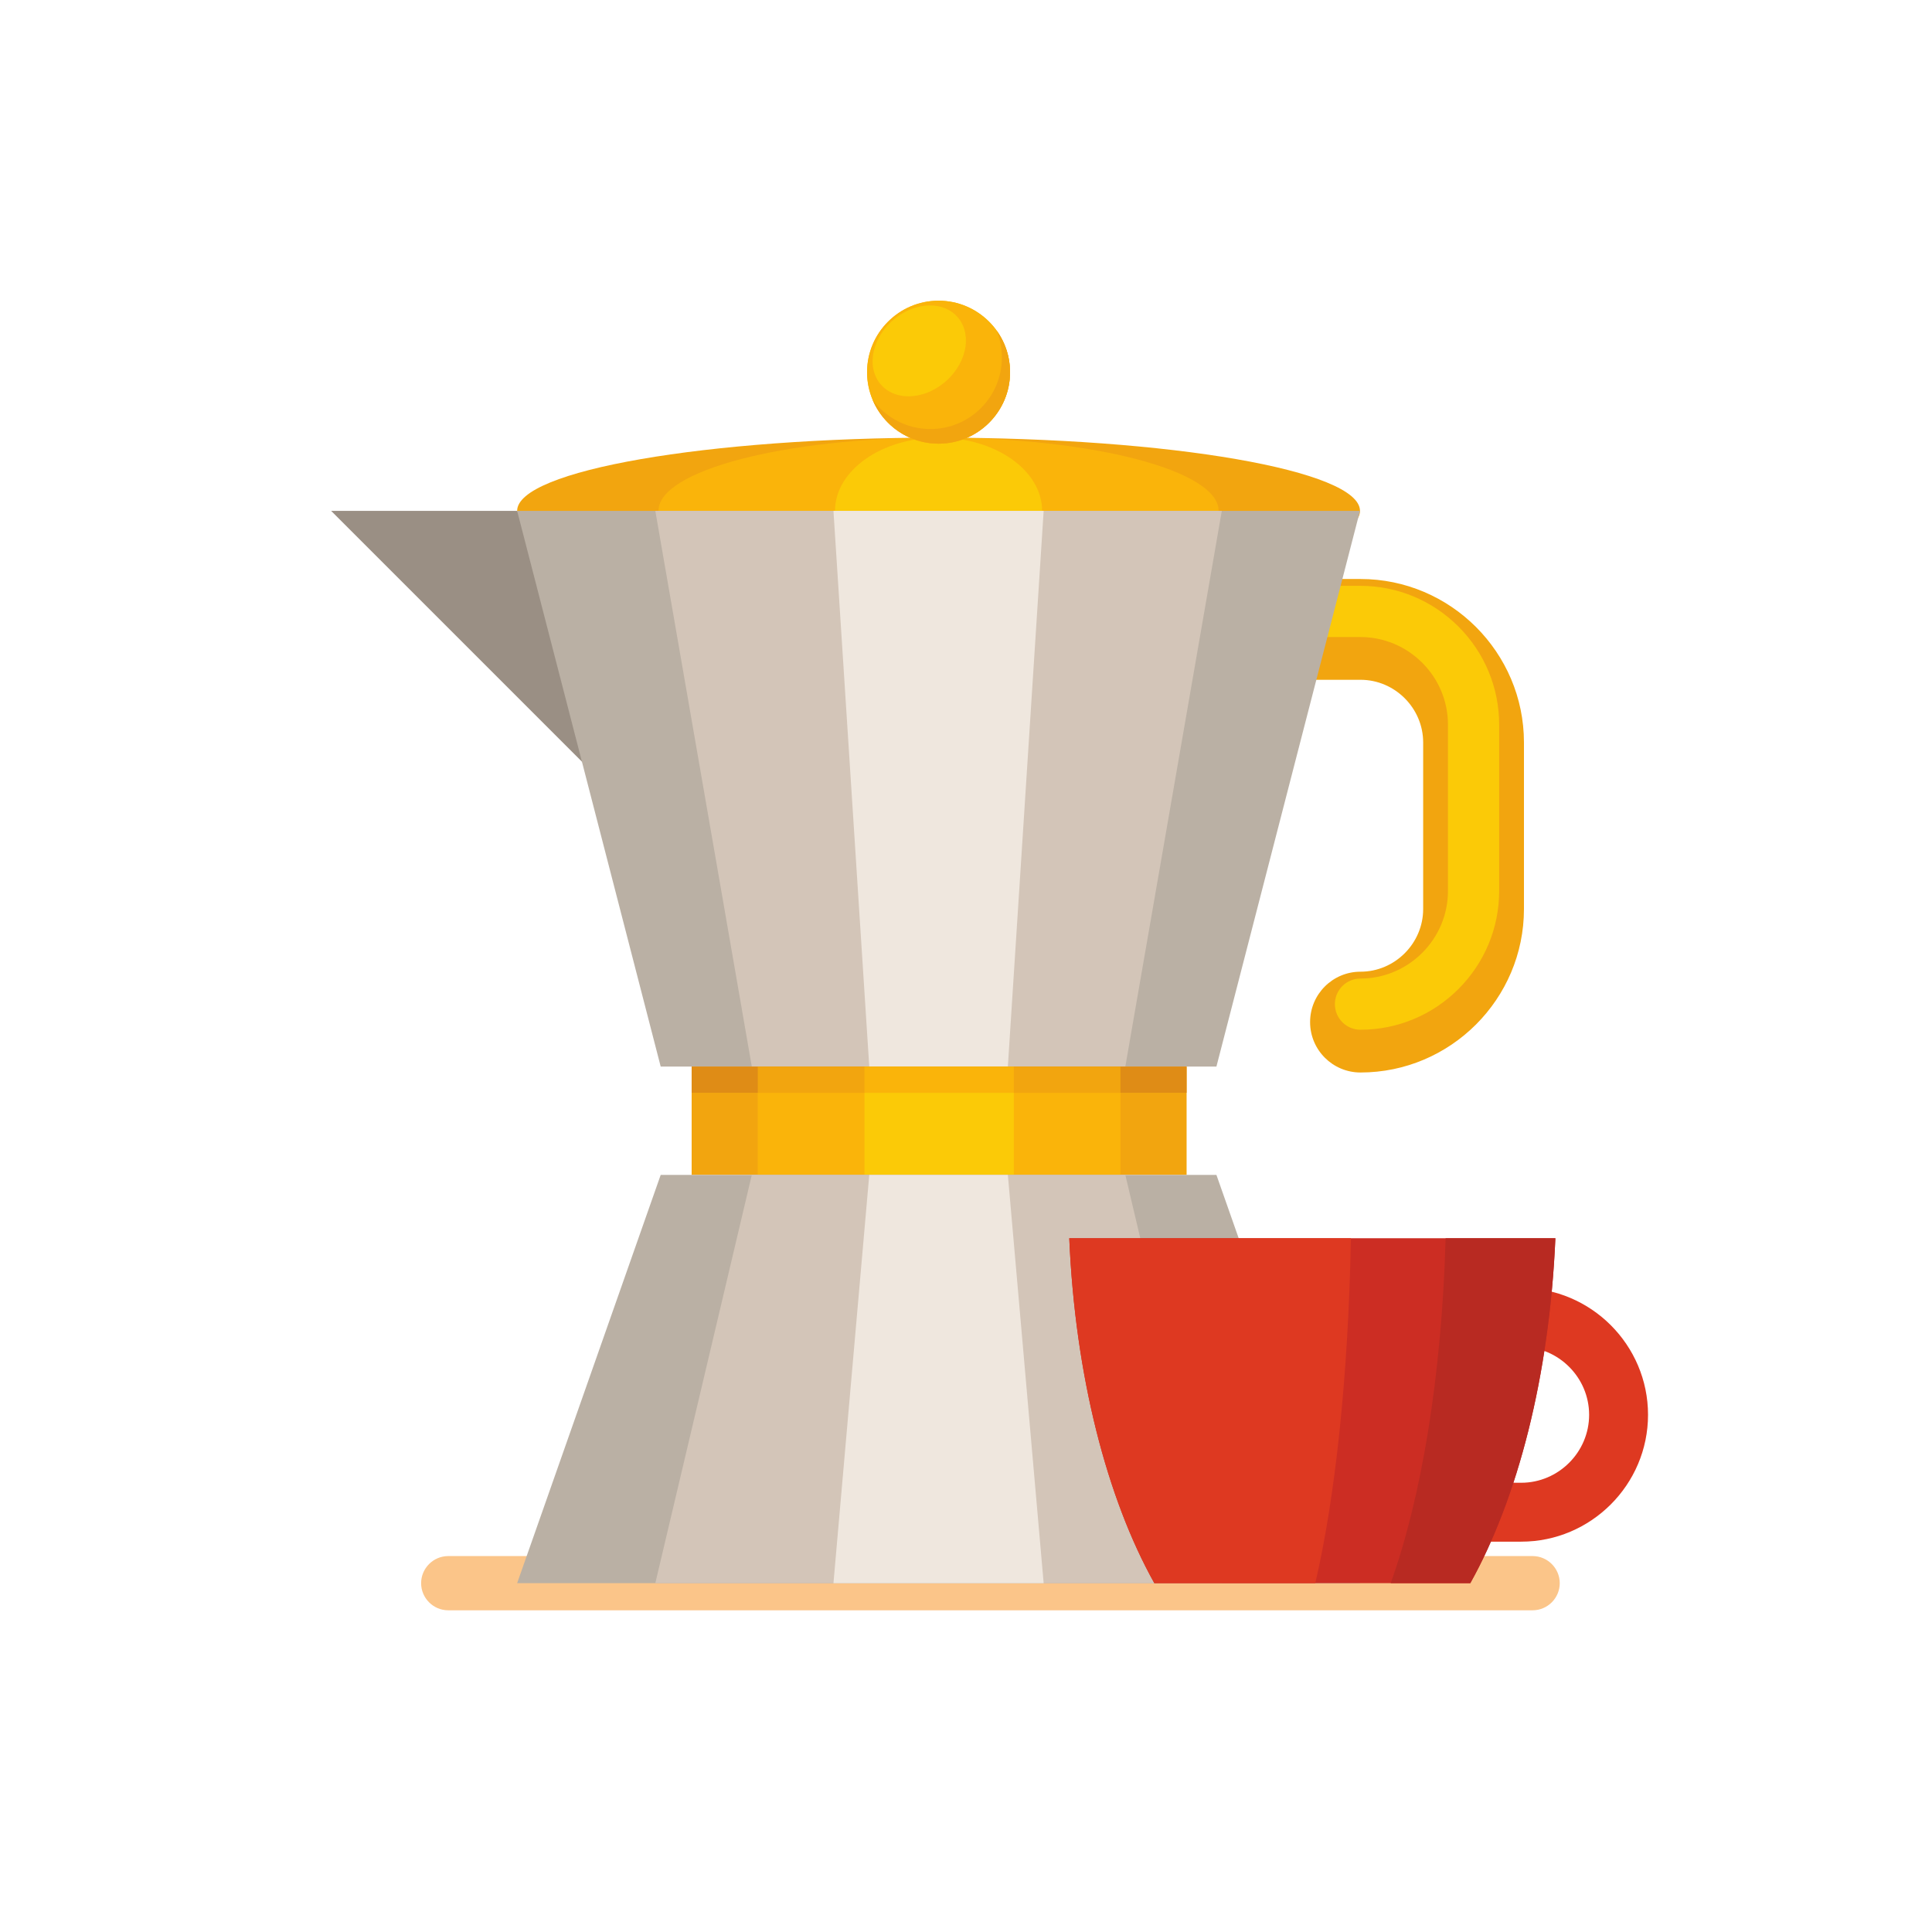 <?xml version="1.0" encoding="UTF-8" standalone="no"?>
<!-- Created with Inkscape (http://www.inkscape.org/) -->

<svg
   version="1.1"
   id="svg1375"
   width="800"
   height="800"
   viewBox="0 0 800 800"
   sodipodi:docname="coffee-maker-publicdomain.svg"
   inkscape:version="1.2 (dc2aedaf03, 2022-05-15)"
   xmlns:inkscape="http://www.inkscape.org/namespaces/inkscape"
   xmlns:sodipodi="http://sodipodi.sourceforge.net/DTD/sodipodi-0.dtd"
   xmlns="http://www.w3.org/2000/svg"
   xmlns:svg="http://www.w3.org/2000/svg">
  <defs
     id="defs1379">
    <clipPath
       clipPathUnits="userSpaceOnUse"
       id="clipPath1391">
      <path
         d="M 0,600 H 600 V 0 H 0 Z"
         id="path1389" />
    </clipPath>
  </defs>
  <sodipodi:namedview
     id="namedview1377"
     pagecolor="#ffffff"
     bordercolor="#000000"
     borderopacity="0.25"
     inkscape:showpageshadow="2"
     inkscape:pageopacity="0.0"
     inkscape:pagecheckerboard="0"
     inkscape:deskcolor="#d1d1d1"
     showgrid="false"
     inkscape:zoom="1.04625"
     inkscape:cx="400"
     inkscape:cy="400.4779"
     inkscape:window-width="1920"
     inkscape:window-height="1017"
     inkscape:window-x="-8"
     inkscape:window-y="-8"
     inkscape:window-maximized="1"
     inkscape:current-layer="g1383">
    <inkscape:page
       x="0"
       y="0"
       id="page1381"
       width="800"
       height="800" />
  </sodipodi:namedview>
  <g
     id="g1383"
     inkscape:groupmode="layer"
     inkscape:label="Page 1"
     transform="matrix(1.333,0,0,-1.333,0,800)">
    <g
       id="g1385">
      <g
         id="g1387"
         clip-path="url(#clipPath1391)">
        <g
           id="g1393"
           transform="translate(291.551,418.718)">
          <path
             d="M 0,0 C 72.105,0 130.911,10.215 130.911,22.741 130.911,35.268 72.105,45.482 0,45.482 -72.102,45.482 -130.909,35.268 -130.909,22.741 -130.909,10.215 -72.102,0 0,0"
             style="fill:#f2a50f;fill-opacity:1;fill-rule:evenodd;stroke:none"
             id="path1395" />
        </g>
        <g
           id="g1397"
           transform="translate(291.551,418.718)">
          <path
             d="M 0,0 C 47.92,0 87.004,10.215 87.004,22.741 87.004,35.268 47.92,45.482 0,45.482 -47.918,45.482 -87.001,35.268 -87.001,22.741 -87.001,10.215 -47.918,0 0,0"
             style="fill:#fab40a;fill-opacity:1;fill-rule:evenodd;stroke:none"
             id="path1399" />
        </g>
        <g
           id="g1401"
           transform="translate(291.551,418.718)">
          <path
             d="M 0,0 C 17.718,0 32.167,10.215 32.167,22.741 32.167,35.268 17.718,45.482 0,45.482 -17.715,45.482 -32.165,35.268 -32.165,22.741 -32.165,10.215 -17.715,0 0,0"
             style="fill:#fbca07;fill-opacity:1;fill-rule:evenodd;stroke:none"
             id="path1403" />
        </g>
        <g
           id="g1405"
           transform="translate(139.236,116.777)">
          <path
             d="m 0,0 h 336.857 c 4.633,0 8.422,-3.79 8.422,-8.422 0,-4.631 -3.789,-8.422 -8.422,-8.422 H 0 c -4.633,0 -8.421,3.791 -8.421,8.422 C -8.421,-3.79 -4.633,0 0,0"
             style="fill:#fbc589;fill-opacity:1;fill-rule:evenodd;stroke:none"
             id="path1407" />
        </g>
        <g
           id="g1409"
           transform="translate(472.535,181.767)">
          <path
             d="m 0,0 h -17.187 c -5.793,0 -11.07,-2.378 -14.9,-6.208 -3.829,-3.829 -6.208,-9.105 -6.208,-14.9 0,-5.793 2.379,-11.07 6.208,-14.9 3.83,-3.829 9.107,-6.208 14.9,-6.208 H 0 c 5.795,0 11.069,2.379 14.899,6.208 3.831,3.83 6.208,9.107 6.208,14.9 0,5.795 -2.377,11.071 -6.208,14.9 C 11.069,-2.378 5.795,0 0,0 M -17.187,18.296 H 0 c 10.847,0 20.698,-4.431 27.836,-11.567 7.137,-7.137 11.568,-16.991 11.568,-27.837 0,-10.845 -4.431,-20.701 -11.568,-27.834 C 20.698,-56.081 10.847,-60.513 0,-60.513 h -17.187 c -10.845,0 -20.699,4.432 -27.834,11.571 -7.139,7.133 -11.571,16.989 -11.571,27.834 0,10.846 4.432,20.7 11.571,27.837 7.135,7.136 16.989,11.567 27.834,11.567"
             style="fill:#de3921;fill-opacity:1;fill-rule:evenodd;stroke:none"
             id="path1411" />
        </g>
        <g
           id="g1413"
           transform="translate(160.641,441.459)">
          <path
             d="M 0,0 H -57.785 L 42.33,-100.114 Z"
             style="fill:#9a8f84;fill-opacity:1;fill-rule:evenodd;stroke:none"
             id="path1415" />
        </g>
        <g
           id="g1417"
           transform="translate(351.652,388.982)">
          <path
             d="M 0,0 C -8.647,0 -15.656,7.01 -15.656,15.654 -15.656,24.3 -8.647,31.31 0,31.31 h 70.966 c 13.98,0 26.679,-5.708 35.876,-14.905 9.193,-9.195 14.903,-21.893 14.903,-35.874 v -51.738 c 0,-13.981 -5.71,-26.68 -14.903,-35.875 -9.197,-9.195 -21.896,-14.905 -35.876,-14.905 -8.647,0 -15.655,7.009 -15.655,15.656 0,8.646 7.008,15.654 15.655,15.654 5.338,0 10.201,2.196 13.736,5.732 3.536,3.537 5.733,8.4 5.733,13.738 v 51.738 c 0,5.338 -2.197,10.201 -5.733,13.738 C 81.167,-2.195 76.304,0 70.966,0 Z"
             style="fill:#f2a50f;fill-opacity:1;fill-rule:evenodd;stroke:none"
             id="path1419" />
        </g>
        <g
           id="g1421"
           transform="translate(351.652,402.26)">
          <path
             d="m 0,0 h 70.966 c 7.219,0 14.085,-2.89 19.181,-7.987 5.101,-5.098 7.989,-11.964 7.989,-19.183 v -51.738 c 0,-7.22 -2.888,-14.087 -7.989,-19.184 -5.096,-5.098 -11.962,-7.987 -19.181,-7.987 -4.397,0 -7.953,-3.559 -7.953,-7.954 0,-4.395 3.556,-7.952 7.953,-7.952 11.46,0 22.331,4.55 30.429,12.647 8.097,8.098 12.647,18.97 12.647,30.43 v 51.738 c 0,11.46 -4.55,22.331 -12.647,30.429 -8.098,8.096 -18.969,12.648 -30.429,12.648 L 0,15.907 c -4.395,0 -7.954,-3.558 -7.954,-7.954 C -7.954,3.559 -4.395,0 0,0"
             style="fill:#fbca07;fill-opacity:1;fill-rule:evenodd;stroke:none"
             id="path1423" />
        </g>
        <g
           id="g1425"
           transform="translate(160.641,441.459)">
          <path
             d="M 0,0 H 261.821 L 217.225,-172.628 H 44.596 Z"
             style="fill:#bab0a4;fill-opacity:1;fill-rule:evenodd;stroke:none"
             id="path1427" />
        </g>
        <g
           id="g1429"
           transform="translate(203.564,441.459)">
          <path
             d="M 0,0 H 175.976 L 146.002,-172.628 H 29.974 Z"
             style="fill:#d3c5b8;fill-opacity:1;fill-rule:evenodd;stroke:none"
             id="path1431" />
        </g>
        <g
           id="g1433"
           transform="translate(258.901,441.459)">
          <path
             d="M 0,0 H 65.299 L 54.177,-172.628 H 11.122 Z"
             style="fill:#efe7de;fill-opacity:1;fill-rule:evenodd;stroke:none"
             id="path1435" />
        </g>
        <path
           d="m 214.852,235.186 h 153.751 v 33.646 H 214.852 Z"
           style="fill:#f2a50f;fill-opacity:1;fill-rule:evenodd;stroke:none"
           id="path1437" />
        <path
           d="M 235.396,235.186 H 348.06 v 33.646 H 235.396 Z"
           style="fill:#fab40a;fill-opacity:1;fill-rule:evenodd;stroke:none"
           id="path1439" />
        <path
           d="m 268.534,235.186 h 46.389 v 33.646 h -46.389 z"
           style="fill:#fbca07;fill-opacity:1;fill-rule:evenodd;stroke:none"
           id="path1441" />
        <path
           d="m 214.852,260.698 h 153.751 v 8.133 H 214.852 Z"
           style="fill:#df8c16;fill-opacity:1;fill-rule:evenodd;stroke:none"
           id="path1443" />
        <path
           d="M 235.396,268.831 H 348.06 v -8.133 H 235.396 Z"
           style="fill:#f2a50f;fill-opacity:1;fill-rule:evenodd;stroke:none"
           id="path1445" />
        <path
           d="m 268.534,268.831 h 46.389 v -8.133 h -46.389 z"
           style="fill:#fab40a;fill-opacity:1;fill-rule:evenodd;stroke:none"
           id="path1447" />
        <g
           id="g1449"
           transform="translate(160.641,108.356)">
          <path
             d="M 0,0 H 261.821 L 217.225,126.83 H 44.596 Z"
             style="fill:#bab0a4;fill-opacity:1;fill-rule:evenodd;stroke:none"
             id="path1451" />
        </g>
        <g
           id="g1453"
           transform="translate(203.564,108.356)">
          <path
             d="M 0,0 H 175.976 L 146.002,126.83 H 29.974 Z"
             style="fill:#d3c5b8;fill-opacity:1;fill-rule:evenodd;stroke:none"
             id="path1455" />
        </g>
        <g
           id="g1457"
           transform="translate(258.901,108.356)">
          <path
             d="M 0,0 H 65.299 L 54.177,126.83 H 11.122 Z"
             style="fill:#efe7de;fill-opacity:1;fill-rule:evenodd;stroke:none"
             id="path1459" />
        </g>
        <g
           id="g1461"
           transform="translate(483.158,215.505)">
          <path
             d="m 0,0 c -1.845,-42.849 -11.719,-80.805 -26.427,-107.149 h -98.15 c -14.705,26.344 -24.581,64.3 -26.428,107.149 z"
             style="fill:#cc2d23;fill-opacity:1;fill-rule:evenodd;stroke:none"
             id="path1463" />
        </g>
        <g
           id="g1465"
           transform="translate(483.158,215.505)">
          <path
             d="m 0,0 c -1.845,-42.849 -11.719,-80.805 -26.427,-107.149 h -24.738 c 9.5,26.344 15.879,64.3 17.07,107.149 z"
             style="fill:#b82a22;fill-opacity:1;fill-rule:evenodd;stroke:none"
             id="path1467" />
        </g>
        <g
           id="g1469"
           transform="translate(408.579,108.356)">
          <path
             d="m 0,0 h -14.746 -35.252 c -14.705,26.345 -24.581,64.301 -26.428,107.149 h 61.68 25.8 C 10.284,64.301 6.15,26.345 0,0"
             style="fill:#de3921;fill-opacity:1;fill-rule:evenodd;stroke:none"
             id="path1471" />
        </g>
        <g
           id="g1473"
           transform="translate(291.551,462.328)">
          <path
             d="m 0,0 c 12.231,0 22.209,9.975 22.209,22.207 0,12.23 -9.978,22.206 -22.209,22.206 -12.229,0 -22.205,-9.976 -22.205,-22.206 C -22.205,9.975 -12.229,0 0,0"
             style="fill:#fab40a;fill-opacity:1;fill-rule:evenodd;stroke:none"
             id="path1475" />
        </g>
        <g
           id="g1477"
           transform="translate(291.551,462.328)">
          <path
             d="m 0,0 c 12.231,0 22.209,9.975 22.209,22.207 0,12.23 -9.978,22.206 -22.209,22.206 -12.229,0 -22.205,-9.976 -22.205,-22.206 C -22.205,9.975 -12.229,0 0,0"
             style="fill:#fab40a;fill-opacity:1;fill-rule:evenodd;stroke:none"
             id="path1479" />
        </g>
        <g
           id="g1481"
           transform="translate(288.875,505.265)">
          <path
             d="M 0,0 C 7.793,0 12.624,-6.316 10.789,-14.109 8.955,-21.901 1.151,-28.218 -6.64,-28.218 c -7.793,0 -12.623,6.317 -10.789,14.109 C -15.597,-6.316 -7.793,0 0,0"
             style="fill:#fbca07;fill-opacity:1;fill-rule:evenodd;stroke:none"
             id="path1483" />
        </g>
        <g
           id="g1485"
           transform="translate(309.544,497.551)">
          <path
             d="m 0,0 c 2.651,-3.657 4.214,-8.154 4.214,-13.017 0,-12.264 -9.941,-22.206 -22.207,-22.206 -9.265,0 -17.202,5.674 -20.533,13.738 4.036,-5.568 10.591,-9.19 17.992,-9.19 12.264,0 22.207,9.942 22.207,22.206 0,3 -0.596,5.859 -1.673,8.469"
             style="fill:#f2a50f;fill-opacity:1;fill-rule:evenodd;stroke:none"
             id="path1487" />
        </g>
      </g>
    </g>
  </g>
</svg>
